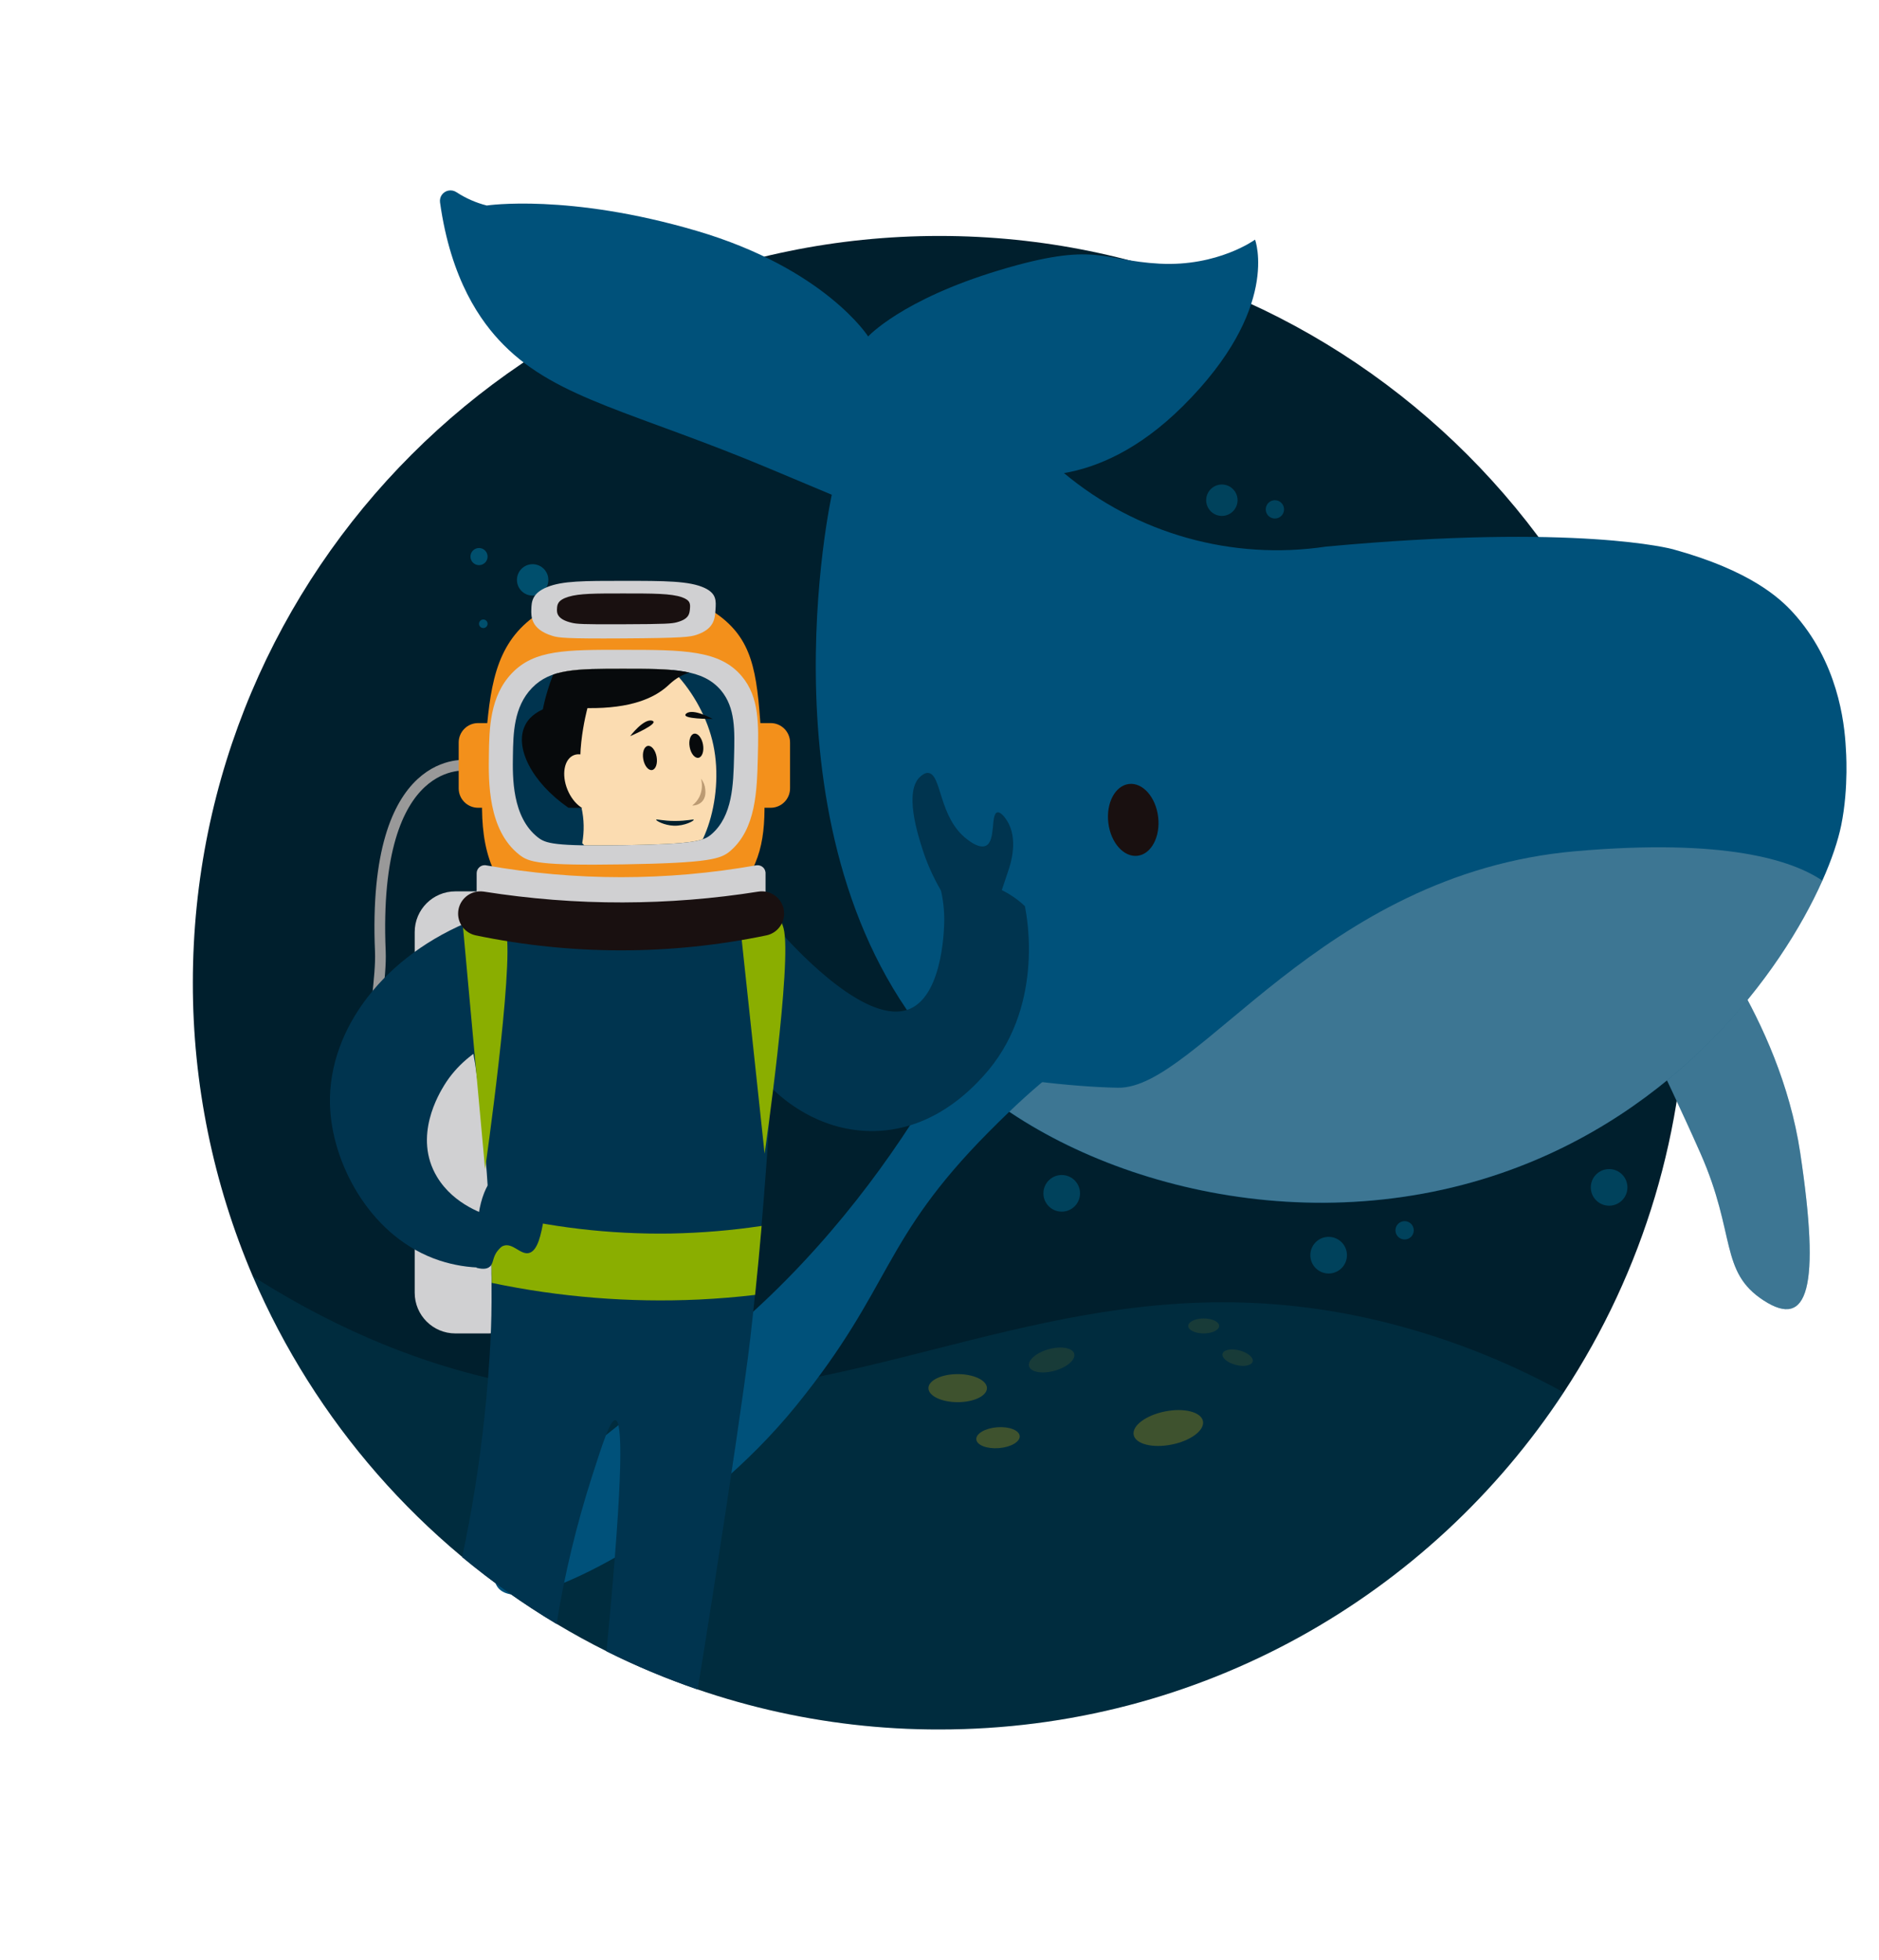 <?xml version="1.0" encoding="utf-8"?>
<!-- Generator: Adobe Illustrator 23.0.5, SVG Export Plug-In . SVG Version: 6.00 Build 0)  -->
<svg version="1.1" id="Layer_1" xmlns="http://www.w3.org/2000/svg" xmlns:xlink="http://www.w3.org/1999/xlink" x="0px" y="0px"
	 viewBox="0 0 1580.4 1648.2" style="enable-background:new 0 0 1580.4 1648.2;" xml:space="preserve">
<style type="text/css">
	.st0{fill:#001F2D;}
	.st1{opacity:0.1;fill:#00A6D3;enable-background:new    ;}
	.st2{opacity:0.25;fill:#F9C700;enable-background:new    ;}
	.st3{opacity:0.1;fill:#F9C700;enable-background:new    ;}
	.st4{fill:#00517A;}
	.st5{opacity:0.3;fill:#CCCCCC;enable-background:new    ;}
	.st6{fill:#191010;}
	.st7{opacity:0.28;fill:#009FD8;enable-background:new    ;}
	.st8{fill:#00344F;}
	.st9{fill:#D0D0D2;}
	.st10{fill:#8AAE00;}
	.st11{fill:none;stroke:#999999;stroke-width:9;stroke-miterlimit:10;}
	.st12{opacity:0.5;}
	.st13{opacity:0.75;fill:#009FD8;enable-background:new    ;}
	.st14{fill:#F3901B;}
	.st15{clip-path:url(#SVGID_2_);}
	.st16{fill:#FBDCB1;}
	.st17{fill:#070A0C;}
	.st18{fill:#BC9B73;}
</style>
<title>vip</title>
<path class="st0" d="M1418.1,826.3c0.2,122.4-35.6,242.2-102.9,344.5c-112.2,170.7-305.5,283.4-525,283.4
	c-97.1,0.2-193-22.3-279.9-65.7c-14.3-7.1-28.3-14.8-42-23C354.4,1297.4,265,1195,212.6,1073.1l0,0c-33.3-78-50.5-162-50.4-246.8
	c0-346.8,281.1-627.9,627.9-627.9S1418.1,479.5,1418.1,826.3z"/>
<path class="st1" d="M1315.2,1170.8c-112.2,170.7-305.5,283.4-525,283.4c-97.1,0.2-193-22.3-279.9-65.7c-14.3-7.1-28.3-14.8-42-23
	C354.4,1297.4,265,1195,212.6,1073.1c79.1,50.5,148.4,73.9,198.1,85.6c7.7,1.8,14.9,3.3,21.6,4.7c70.1,13.8,133.3,12.9,193.2,5
	c176.1-23.2,323.2-107.1,531.5-58.5C1212.3,1122.9,1265.5,1143.4,1315.2,1170.8z"/>
<ellipse class="st2" cx="805.5" cy="1167.2" rx="24.6" ry="11.8"/>
<ellipse transform="matrix(0.963 -0.268 0.268 0.963 -274.344 279.344)" class="st3" cx="885.1" cy="1143.7" rx="19.7" ry="9.4"/>
<ellipse transform="matrix(0.997 -7.602294e-02 7.602294e-02 0.997 -89.485 67.322)" class="st2" cx="839.5" cy="1209" rx="18.3" ry="8.8"/>
<ellipse transform="matrix(0.25 -0.968 0.968 0.25 -323.49 1863.98)" class="st3" cx="1040.9" cy="1140.7" rx="6.3" ry="13.1"/>
<ellipse class="st3" cx="1012.4" cy="1114.9" rx="13" ry="6.3"/>
<ellipse transform="matrix(0.981 -0.195 0.195 0.981 -215.412 214.959)" class="st2" cx="982.7" cy="1200.2" rx="29.7" ry="14.2"/>
<path class="st4" d="M1420.5,765.9c0,0,76.4,88.9,93.6,203.2s6.6,148.6-30.7,124.4s-23-55.5-53.1-123.6s-71.4-150.5-71.4-150.5
	L1420.5,765.9z"/>
<path class="st5" d="M1420.5,765.9c0,0,76.4,88.9,93.6,203.2s6.6,148.6-30.7,124.4s-23-55.5-53.1-123.6s-71.4-150.5-71.4-150.5
	L1420.5,765.9z"/>
<path class="st4" d="M423.6,290c45.6,46,111,56.6,225.5,104.8l50.5,21.2c0,0-64.6,292.4,89.2,466.7c3.4,3.8,8.9,10,16.6,17.5
	c93.2,89.2,281.9,146.7,457.5,86.2c148.1-51,235.1-167.9,269.8-245.8c8.1-18.1,13.3-34,15.9-46.6c6.6-32.3,3.9-64.8,3.9-64.8
	c-1.1-22.3-6.9-72.9-44.4-114.1c-10.9-11.9-35.6-35.3-101.1-53.3c0,0-79.4-21.9-291.7-2.2l0,0c-78.9,11.8-159.1-10.7-220.4-61.8
	c27.4-4.7,62.7-19.2,100.1-56.4c82.5-82,60.6-139.9,60.6-139.9s-31.2,22.8-80.3,20.2s-53.2-19.1-135.1,5.6s-110,55.6-110,55.6
	s-36.5-57.1-144.3-88.8s-176.5-21.3-176.5-21.3c-9.1-2.3-17.7-6.1-25.5-11.2c-4.1-2.7-9.6-1.7-12.4,2.4c-1.2,1.8-1.7,4-1.4,6.2
	C379.2,235.2,404.2,270.5,423.6,290z"/>
<ellipse transform="matrix(0.993 -0.119 0.119 0.993 -75.219 118.222)" class="st6" cx="953" cy="689.4" rx="21.1" ry="30.4"/>
<path class="st5" d="M805.5,900.1c93.2,89.2,281.9,146.7,457.5,86.2c148.1-51,235.1-167.9,269.8-245.8
	c-25.4-17.3-82.1-35.7-207.4-24.8c-215.6,18.8-317.7,200.3-385.2,198.9C898.9,913.9,842.9,906.1,805.5,900.1z"/>
<path class="st4" d="M839.6,805.2c0,0-63.9,174.5-218.9,309.1S426.3,1262,421,1289.5s-14.9,52.7,17.5,51.6s149.9-59,231.2-159.2
	s71.1-138.6,161.9-230.1s99.5-67.1,99.5-67.1S955.4,780,839.6,805.2z"/>
<circle class="st7" cx="1353.4" cy="998.4" r="15.4"/>
<circle class="st7" cx="893" cy="1003.4" r="15.4"/>
<circle class="st7" cx="1027.7" cy="420.6" r="13.2"/>
<circle class="st7" cx="1117.5" cy="1055.4" r="15.4"/>
<circle class="st7" cx="1181.4" cy="1034.5" r="7.7"/>
<circle class="st7" cx="738.4" cy="912.2" r="7.7"/>
<circle class="st7" cx="1072.3" cy="428.3" r="7.7"/>
<path class="st8" d="M847.5,733.8c2.6-7.2,9.4-28.4-0.7-44c-0.8-1.3-4.8-7.4-8-6.7c-5.7,1.4-1.1,23.8-9.5,28
	c-5.3,2.6-13.2-3.3-15.8-5.3c-24.2-18.3-21.3-54.9-32.8-55.9c-2.6-0.2-4.6,1.5-6.3,2.8c-14.5,12-2.3,49.7,1.7,62
	c5.8,17.9,18.9,48.2,51.3,79.3L847.5,733.8z"/>
<path class="st9" d="M411.1,1121.2h-28.1c-18.9,0-34.2-15.3-34.2-34.2V783.7c0-18.9,15.3-34.2,34.2-34.2h28.1
	c18.9,0,34.2,15.3,34.2,34.2V1087C445.4,1105.9,430,1121.2,411.1,1121.2z"/>
<path class="st8" d="M862,761.9c2,9.6,16.6,86.6-35.1,143.1c-9.6,10.4-43.3,47.3-96.1,46c-43.6-1-72.8-27.4-80.6-35l-1.6-1
	c-0.4,7.8-0.9,15.6-1.3,23.4l0,0c-1.8,30.2-4.1,60.9-6.8,92.3c-0.3,3.6-0.6,7.2-0.9,10.8c-0.3,3.6-0.6,7.2-1,10.8
	c-0.4,4.8-0.9,9.7-1.4,14.5c-0.3,3.6-0.7,7.3-1.1,10.9s-0.7,7.3-1.1,11c-0.5,5.5-1.8,17.5-3.8,35.4c-1,8.8-2.9,23.9-5.8,44.3
	c-7.4,52.8-20.7,141.7-38.6,252.2c-26.2-9-51.9-19.7-76.7-32.1c15.2-157.6,13-193.5,7.5-194.4c-4.3-0.7-10.8,19.8-19.7,47.4
	c-13,40.5-23,82-29.8,124c-27.9-16.7-54.4-35.5-79.4-56.2c8.2-38.5,14.4-77.3,18.6-116.4c1.3-11.6,2.3-23,3.2-34.1
	c1-12.8,1.8-25.4,2.3-37.6c0.1-1.7,0.1-3.4,0.2-5.1c0,0,0.6-13.7,0.4-37.4c0-0.3,0-0.6,0-0.9s0-0.6,0-0.9c0-1.9,0-3.8-0.1-5.8
	c0-1.1,0-2.2,0-3.3c0-1.4,0-2.8-0.1-4.3c0-0.3,0-0.5,0-0.8c0-1.7-0.1-3.3-0.1-5c0-1.9-0.1-3.9-0.2-6c0-0.9,0-1.9-0.1-2.8
	c0-0.3,0-0.5,0-0.8c0-0.7,0-1.4-0.1-2.1c-0.1-2.6-0.2-5.3-0.3-8.1l0,0c-0.2-4.9-0.4-10-0.7-15.3c0-1.1-0.1-2.3-0.2-3.5
	c-0.4-7.3-0.8-14.9-1.4-22.8c-0.4-6.6-0.9-13.4-1.5-20.3l0,0l0,0c-1.7-20.5-3.9-42.6-6.8-65.9c-0.8-5.9-1.5-11-2.2-15.5l0,0
	c-0.5-3.1-1-6-1.5-8.5c-2.4-12.3-4.5-18.2-6.4-22.7c-10.5-24.9-23.6-33.4-22.3-49.7c0.6-7.9,4.6-18.6,20.1-30.8l1.5-1.1l0.8-0.6
	l2.4-0.1l30.5-0.8l20.3-0.5l20.5-0.6l118.7-3.3l0,0l37.8-1l26.5-0.7c0,0,2,2.6,5.6,6.8c1.4,1.6,3.4,3.8,5.7,6.4
	c11.8,12.7,70.5,76.1,105.6,60.8c28.9-12.6,28.8-72.8,28.8-75.6c-0.1-10.4-1.6-20.6-4.5-30.6c14.7-3.2,29.9-2.3,44.1,2.7
	C844.4,748.5,854,754.3,862,761.9z"/>
<path class="st10" d="M640.6,1030.8c-1.6,19.1-3.5,38.5-5.5,58c-15.1,1.8-30.9,3.1-47.3,3.9c-58.4,2.7-117-2-174.2-14
	c-0.1-15.8-0.6-35.9-1.8-59.5c49.8,12.8,101.1,18.8,152.4,18C589.8,1036.7,615.3,1034.6,640.6,1030.8z"/>
<path class="st11" d="M393.8,643.6c0,0-81.1-12.4-73.9,156.4c1.8,42.3-25.9,128.6,24.2,198.1c11,15.2,24.4,28.5,39.6,39.5"/>
<path class="st8" d="M391.6,776.2c-73,31.4-118.3,94.6-113.8,158c3.3,47.5,35.4,107.1,91.9,125.7c11.9,3.9,24.2,5.9,36.7,6l9.4-42.3
	c-7.2-2-33.8-10.1-48.2-34c-20.5-34,1.9-70.3,6.1-77.2c21-34.1,58.9-43.8,66.7-45.6L391.6,776.2z"/>
<path class="st10" d="M643.1,970l-20.9-195.1c0,0,29.2-22.2,36.8,5.4S643.1,970,643.1,970z"/>
<path class="st10" d="M408,983l-18.9-207c0,0,30-22.1,36.6,7.4S408,983,408,983z"/>
<g class="st12">
	<circle class="st13" cx="402.9" cy="468" r="7.2"/>
	<circle class="st13" cx="406.5" cy="524.5" r="3.6"/>
	<circle class="st13" cx="448" cy="487.6" r="13.2"/>
</g>
<path class="st14" d="M402.1,608h34.3c9,0,16.3,7.3,16.3,16.3v38.6c0,9-7.3,16.3-16.3,16.3h-34.3c-9,0-16.3-7.3-16.3-16.3v-38.6
	C385.8,615.3,393.1,608,402.1,608z"/>
<path class="st14" d="M613.9,608h34.3c9,0,16.3,7.3,16.3,16.3v38.6c0,9-7.3,16.3-16.3,16.3h-34.3c-9,0-16.3-7.3-16.3-16.3v-38.6
	C597.5,615.3,604.8,608,613.9,608z"/>
<path class="st14" d="M641.2,635.6c2.8,46.4,4.4,73.6-11,100.3c-29.3,50.7-92.7,51.9-105.8,52.2c-17,0.3-70.3,1.4-100.5-41.2
	c-22.4-31.6-19.5-69.5-16.3-111.3c3.7-49,6.1-86.5,35.3-112.1c26.7-23.4,61.1-24.1,81.3-24.5c21.2-0.4,61.1-1.2,88.7,25.4
	C636.5,547.1,637.8,577.3,641.2,635.6z"/>
<path class="st9" d="M637.4,636.5c-0.7,28.5-1.6,60.2-22.9,78.8c-8,6.9-16.8,10.3-90.5,11.5c-70.7,1.1-79.2-1.8-87.2-8.1
	c-26.5-20.8-25.9-61.7-25.6-83.5c0.3-22.5,0.7-49.8,19.5-69.3s45.1-19.6,93.2-19.5c50.8,0,81.5,0.1,100,22.2
	C638.7,586.2,638.1,608.8,637.4,636.5z"/>
<path class="st8" d="M617.4,636.5c-0.6,23.5-1.3,49.5-18.8,64.8c-6.5,5.7-13.8,8.5-74.5,9.4c-58.2,0.9-65.1-1.5-71.7-6.6
	c-21.8-17.1-21.3-50.7-21-68.7c0.3-18.5,0.6-41,16.1-57s37.1-16.1,76.7-16.1c41.8,0,67,0.1,82.3,18.3
	C618.5,595.1,618,613.8,617.4,636.5z"/>
<path class="st9" d="M643.9,753.7c0,3.2-2.2,5.9-5.3,6.6c-76.5,17.1-155.9,17.1-232.4,0c-3.1-0.7-5.3-3.4-5.3-6.6v-19.4
	c0-3.7,3-6.8,6.7-6.8c0.4,0,0.8,0,1.2,0.1c75.2,13.3,152,13.3,227.2,0c3.7-0.6,7.2,1.8,7.8,5.5c0.1,0.4,0.1,0.8,0.1,1.2V753.7z"/>
<path class="st6" d="M659.5,768.2c0,8.8-6.2,16.5-14.9,18.3c-80.6,16.8-163.8,16.8-244.4,0c-8.7-1.8-14.9-9.4-14.9-18.3l0,0
	c0-10.3,8.4-18.7,18.7-18.7c1,0,2,0.1,2.9,0.2c38.7,6.1,77.8,9.2,117,9.1c38.2-0.1,76.3-3.1,114-9.1c10.2-1.6,19.7,5.3,21.4,15.5
	C659.3,766.2,659.4,767.2,659.5,768.2L659.5,768.2z"/>
<path class="st9" d="M601.8,512.6c-0.5,7.6-1.1,16.1-15.7,21.1c-5.5,1.9-11.5,2.8-62,3.1c-48.5,0.3-54.3-0.5-59.7-2.2
	c-18.1-5.6-17.7-16.5-17.5-22.4c0.2-6,0.5-13.4,13.4-18.6s30.9-5.2,63.9-5.2c34.8,0,55.8,0,68.5,6
	C602.7,499.1,602.3,505.2,601.8,512.6z"/>
<path class="st6" d="M580.3,512c-0.4,4.1-0.8,8.6-11.3,11.3c-3.9,1-8.3,1.5-44.8,1.6c-35,0.2-39.1-0.3-43.1-1.2
	c-13.1-3-12.8-8.8-12.6-12s0.4-7.1,9.6-9.9s22.3-2.8,46.1-2.8c25.1,0,40.3,0,49.4,3.2C580.9,504.8,580.6,508,580.3,512z"/>
<g>
	<defs>
		<path id="SVGID_1_" d="M617.4,636.5c-0.6,23.5-1.3,49.5-18.8,64.8c-6.5,5.7-13.8,8.5-74.5,9.4c-58.2,0.9-65.1-1.5-71.7-6.6
			c-21.8-17.1-21.3-50.7-21-68.7c0.3-18.5,0.6-41,16.1-57s37.1-16.1,76.7-16.1c41.8,0,67,0.1,82.3,18.3
			C618.5,595.1,618,613.8,617.4,636.5z"/>
	</defs>
	<clipPath id="SVGID_2_">
		<use xlink:href="#SVGID_1_"  style="overflow:visible;"/>
	</clipPath>
	<g class="st15">
		<path class="st16" d="M489.7,709c1.8-9.9,1.6-20.1-0.6-29.9c-4.3-18.5-14.9-23.1-20.8-38.4c-2.8-7.3-18.5-51.4,5.1-80.3
			c14.6-17.8,37.2-20.4,38.7-20.5c39.7-3,78.7,42.6,87.9,86.6c9.6,45.8-9.5,100.6-36.1,106.6l0,0c-1.6-0.2-3.2-0.5-4.7-0.9
			c-13.1-3.2-22.1-11.6-27.5-17.9c-2.2,2.8-5.1,5-8.5,6.4C513.2,724.8,499.9,720.1,489.7,709z"/>
		
			<ellipse transform="matrix(0.985 -0.175 0.175 0.985 -100.856 112.531)" class="st17" cx="585.7" cy="626.4" rx="5.7" ry="10.3"/>
		
			<ellipse transform="matrix(0.985 -0.175 0.175 0.985 -103.272 105.856)" class="st17" cx="546.7" cy="636.7" rx="5.7" ry="10.3"/>
		<path class="st17" d="M456.6,596.4c0,0,11.9-67.2,52.8-77.6c8.8-2.3,15.9-0.9,26.8,1.1c48.6,8.6,83.6,42.7,80.8,47.7
			c-1.9,3.3-19-8.8-39.5-1.3c-8.5,3.1-13.2,8-16.7,11.1c-10.6,9.2-29.6,18.5-66.7,18c0,0-14,51.2,0.5,74.7c5.9,2.6,8.7,4.6,8.5,6.1
			c-0.4,2.4-8.8,3.4-25,3c-31.5-21.9-45-50.9-36.8-68.5C442.8,607,446.6,601.1,456.6,596.4z"/>
		<path class="st16" d="M477.3,664c5.2,12.7,16,20.3,24.1,17s10.5-16.3,5.3-29s-16-20.3-24.1-17S472.1,651.3,477.3,664z"/>
		<path class="st16" d="M591.2,672.9l-14.6-1.5l-27.3,7.5l0,0c0,0,1.2,5.8,3.5,17.2c6.3,7.4,15.7,10.9,23.8,8.6
			C587.8,701.6,595.6,687.5,591.2,672.9z"/>
		<path class="st17" d="M530,619c0,0,11.4-15.1,18.5-13S530,619,530,619z"/>
		<path class="st17" d="M599.4,604.5c0,0-16.5-9.3-22.2-4.5S599.4,604.5,599.4,604.5z"/>
		<path class="st16" d="M563.8,656c0,0,9.3,16.4,19.9,7s-25.8-42.6-25.8-42.6L563.8,656z"/>
	</g>
</g>
<path class="st18" d="M582.2,677.3c2.5-1.9,4.6-4.4,6-7.2c2.3-4.8,2.8-10.3,1.4-15.4c2.1,2.6,3.3,5.7,3.6,9c0.2,2.1,0.6,7-2.9,10.5
	C588.1,676.3,585.2,677.4,582.2,677.3z"/>
<path class="st0" d="M583.5,689.3c-0.2-0.7-5.7,1-15.8,1s-15.7-1.8-15.8-1s6.7,4.7,15,5C576,694.5,583.7,690.2,583.5,689.3z"/>
<path class="st8" d="M401.5,1042.2c-1.1-31,9.1-54.3,21.6-57.1c3.7-0.8,9.4-0.3,14.2,1c3.5,0.9,12.9,3.4,18.3,11.2
	s3.8,16.6,1.5,29.2c-1.9,10.4-4.6,25.4-12.3,27.1c-7.1,1.6-13.5-8.8-21.3-6.1c-2,0.7-3.3,2.3-4.5,3.7c-5,5.7-3.5,10.9-7.1,13.9
	c-1.6,1.4-4.7,2.6-11.1,0.9C401.1,1058,401.3,1050.1,401.5,1042.2z"/>
</svg>
